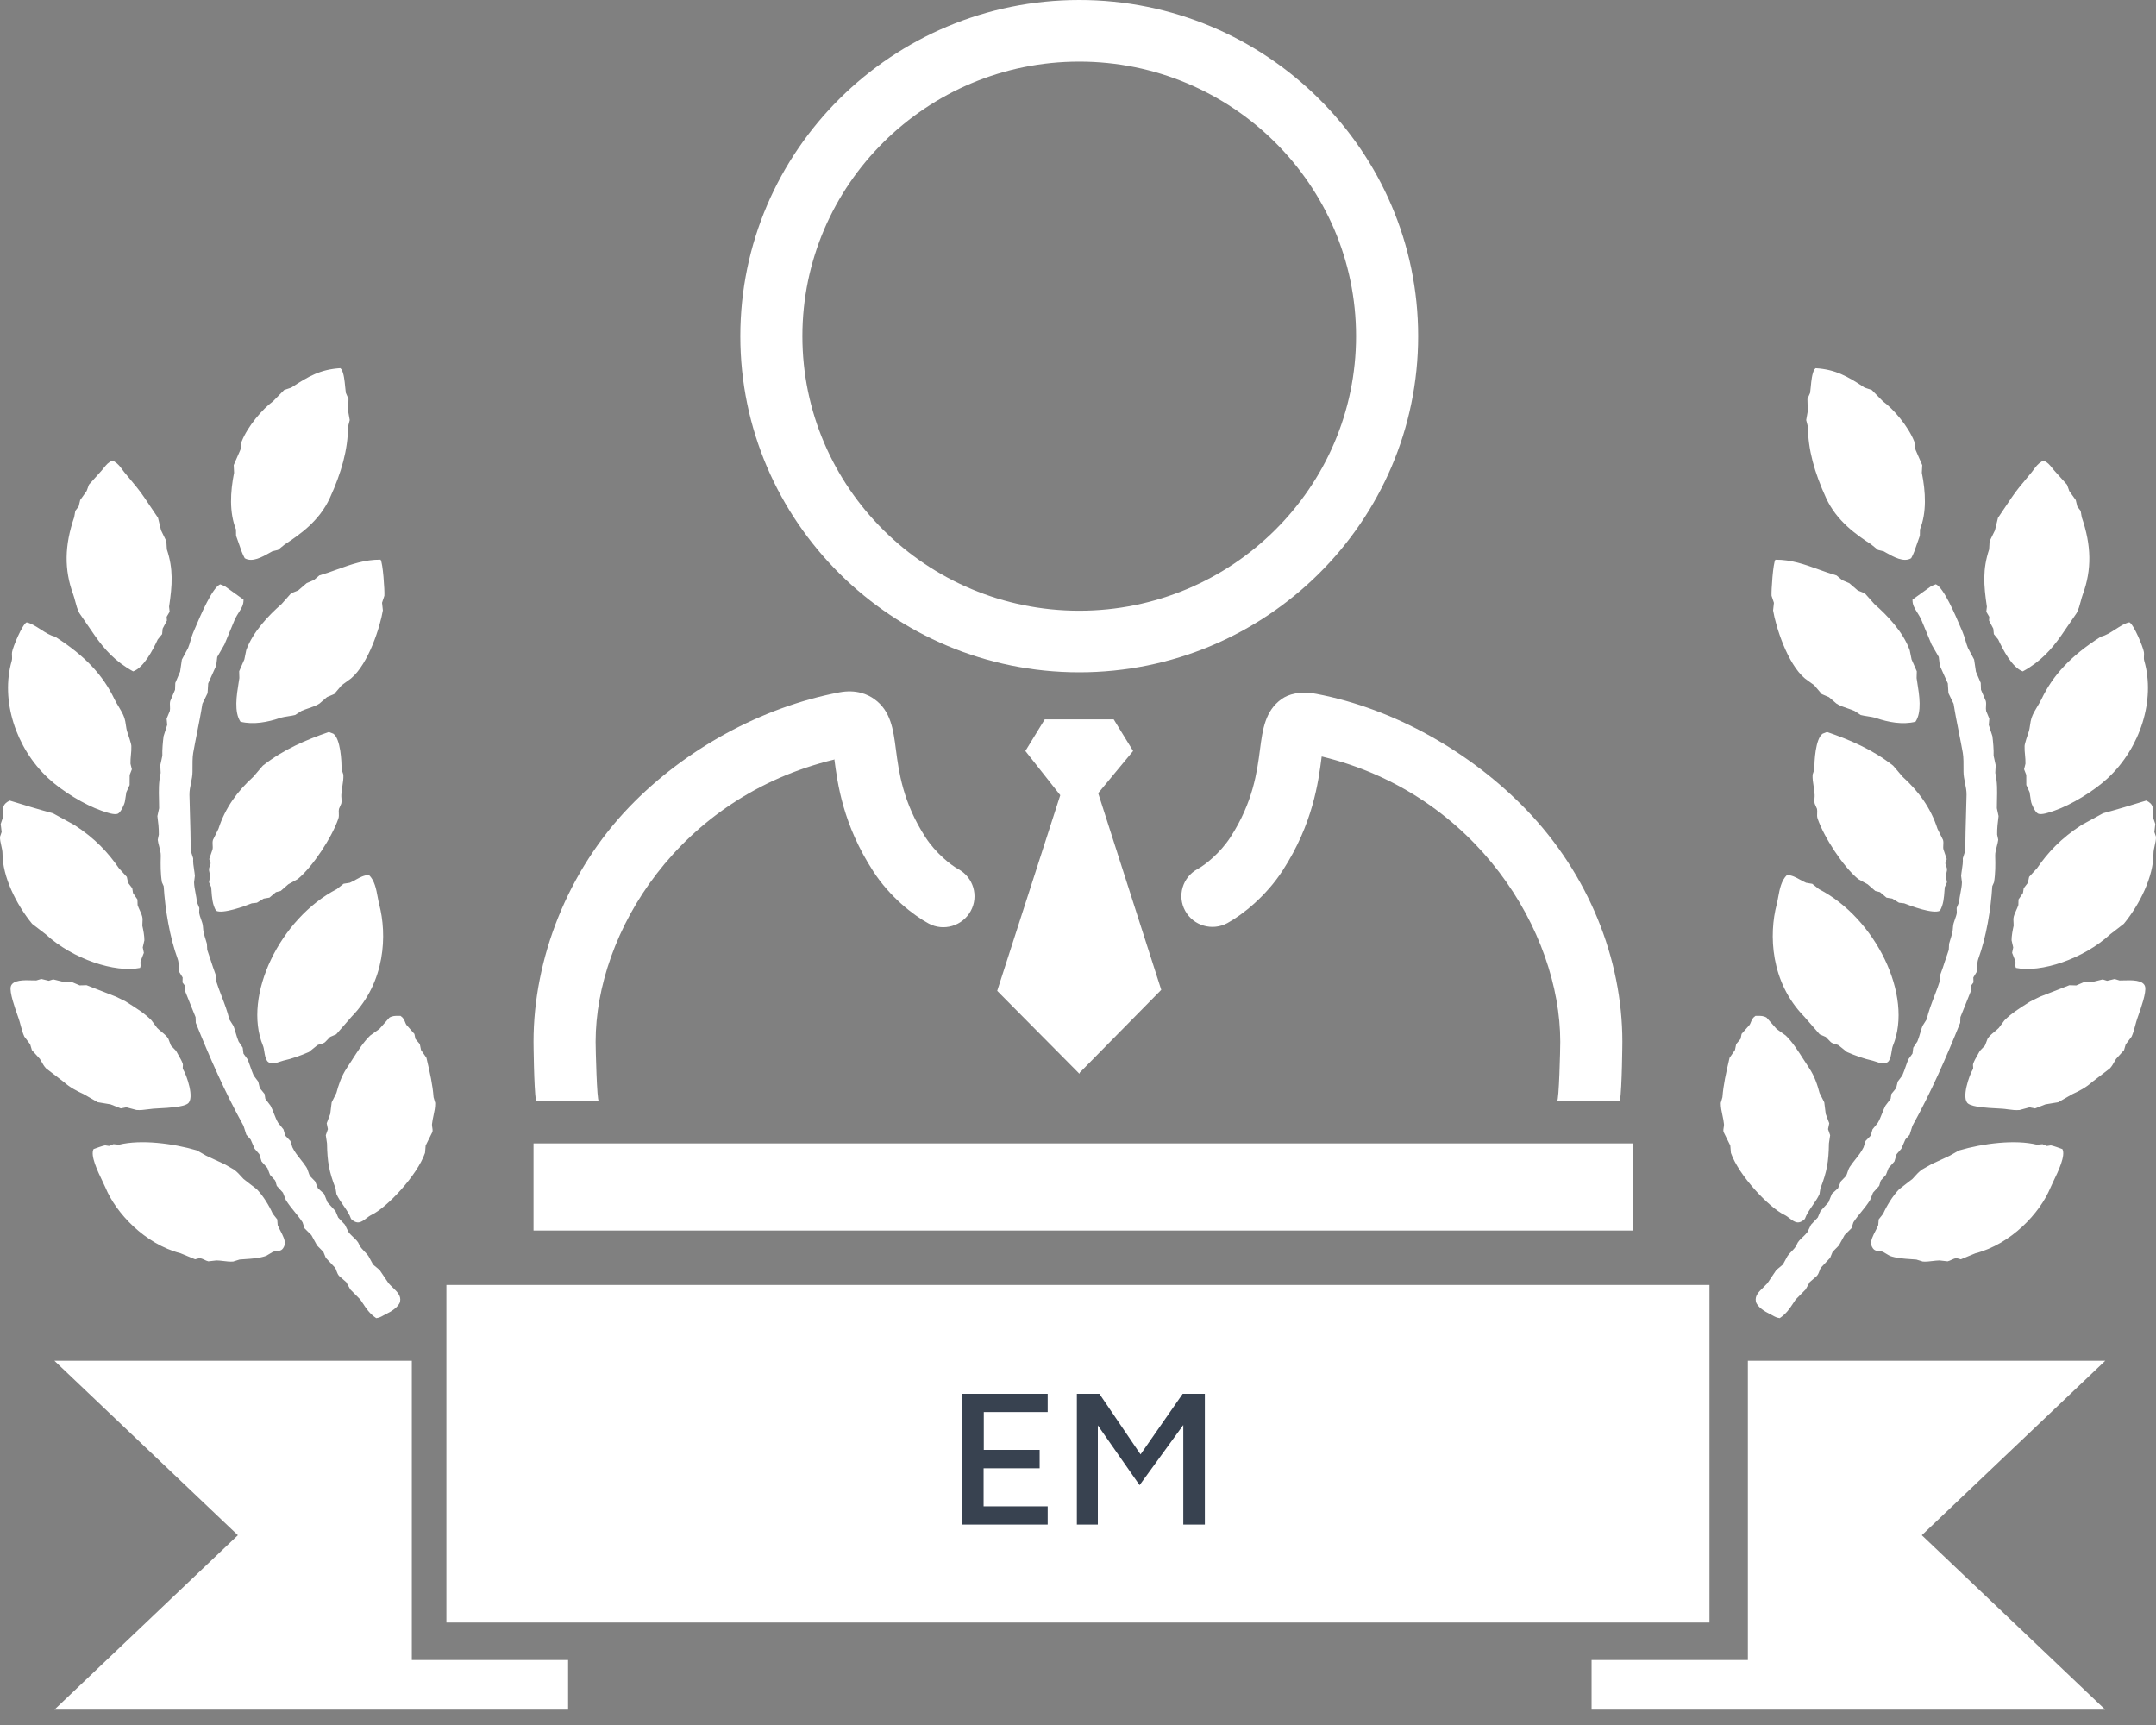 <svg width="80" height="64" viewBox="0 0 80 64" fill="none" xmlns="http://www.w3.org/2000/svg">
<rect x="0" y="0" width="80" height="64" fill="#808080" stroke="none"/>
<path fill-rule="evenodd" clip-rule="evenodd" d="M8.758 19.761L8.756 19.644C8.505 19.014 8.543 18.254 8.686 17.54C8.682 17.45 8.677 17.36 8.673 17.269V17.269V17.269L8.672 17.256L8.795 16.974L8.918 16.693L8.943 16.536L8.968 16.378C9.194 15.806 9.75 15.165 10.128 14.892C10.197 14.822 10.266 14.751 10.336 14.681C10.405 14.61 10.475 14.54 10.544 14.469C10.588 14.454 10.632 14.44 10.676 14.425L10.676 14.425L10.676 14.425C10.72 14.411 10.764 14.396 10.808 14.381C11.457 13.951 11.898 13.706 12.627 13.66L12.649 13.682L12.671 13.704C12.761 13.857 12.786 14.125 12.808 14.351C12.816 14.435 12.823 14.513 12.833 14.577C12.858 14.635 12.883 14.692 12.908 14.749L12.931 14.802L12.919 15.257L12.948 15.421L12.977 15.585L12.914 15.833C12.91 16.679 12.671 17.532 12.239 18.477C11.847 19.336 11.114 19.84 10.572 20.195L10.443 20.299L10.315 20.403C10.28 20.412 10.245 20.42 10.21 20.428L10.21 20.428C10.175 20.437 10.14 20.445 10.105 20.454C10.073 20.471 10.038 20.491 10.001 20.512L10.001 20.512C9.736 20.662 9.357 20.877 9.081 20.711C8.994 20.559 8.924 20.352 8.858 20.155C8.825 20.058 8.793 19.963 8.76 19.878L8.758 19.761ZM67.758 18.476C67.326 17.531 67.088 16.679 67.084 15.833L67.058 15.733L67.058 15.732L67.058 15.732L67.058 15.732C67.045 15.683 67.032 15.634 67.02 15.585C67.03 15.531 67.039 15.476 67.049 15.422C67.059 15.367 67.069 15.312 67.078 15.258L67.066 14.802C67.091 14.745 67.116 14.689 67.141 14.632L67.165 14.578C67.174 14.514 67.182 14.436 67.19 14.352V14.352C67.211 14.125 67.237 13.857 67.326 13.704L67.349 13.683L67.371 13.661C68.1 13.707 68.541 13.952 69.19 14.382C69.233 14.397 69.277 14.411 69.32 14.425L69.322 14.426C69.366 14.441 69.41 14.455 69.454 14.47C69.593 14.611 69.732 14.752 69.87 14.893C70.248 15.165 70.804 15.807 71.03 16.379L71.055 16.536L71.08 16.694L71.203 16.975L71.326 17.257C71.321 17.346 71.317 17.436 71.312 17.525L71.311 17.541C71.455 18.254 71.493 19.014 71.242 19.643L71.24 19.761L71.237 19.878C71.205 19.962 71.173 20.057 71.14 20.154L71.14 20.154L71.14 20.154L71.14 20.154L71.14 20.154L71.14 20.154L71.14 20.154L71.14 20.154C71.073 20.352 71.004 20.559 70.916 20.71C70.64 20.877 70.26 20.661 69.995 20.511C69.959 20.49 69.924 20.471 69.893 20.453L69.84 20.441L69.788 20.428C69.753 20.42 69.718 20.411 69.683 20.403L69.555 20.299L69.426 20.195C68.884 19.84 68.151 19.335 67.758 18.476ZM73.703 22.697L73.814 22.885C73.811 22.931 73.807 22.976 73.804 23.022C73.831 23.073 73.857 23.123 73.883 23.173C73.91 23.223 73.936 23.274 73.963 23.324C73.97 23.392 73.976 23.46 73.983 23.528L74.145 23.726C74.318 24.099 74.66 24.77 75.057 24.91C75.725 24.545 76.124 24.087 76.475 23.591L77.053 22.749C77.129 22.606 77.168 22.46 77.206 22.315C77.23 22.225 77.253 22.135 77.286 22.047C77.618 21.14 77.608 20.242 77.245 19.191L77.205 18.956L77.142 18.873L77.08 18.791C77.061 18.712 77.042 18.633 77.023 18.554C76.983 18.498 76.943 18.442 76.903 18.386C76.863 18.33 76.823 18.274 76.783 18.218L76.741 18.101L76.699 17.984C76.587 17.859 76.474 17.734 76.362 17.61L76.354 17.601L76.345 17.591L76.343 17.588L76.334 17.579L76.297 17.538C76.233 17.47 76.184 17.409 76.141 17.355L76.141 17.355C76.047 17.239 75.98 17.155 75.84 17.098L75.756 17.124C75.614 17.214 75.54 17.314 75.466 17.416L75.466 17.416L75.466 17.416C75.439 17.454 75.412 17.491 75.381 17.528C75.328 17.593 75.274 17.657 75.221 17.721C75.011 17.97 74.809 18.212 74.643 18.461L74.136 19.213L74.023 19.678L73.924 19.88L73.825 20.083L73.817 20.232L73.808 20.384C73.564 21.115 73.604 21.705 73.725 22.51C73.716 22.572 73.71 22.634 73.703 22.696L73.703 22.697ZM75.594 26.219C75.65 26.127 75.706 26.033 75.756 25.93C76.167 25.07 76.823 24.338 77.96 23.618C78.129 23.584 78.311 23.467 78.493 23.35C78.672 23.235 78.85 23.12 79.012 23.088C79.173 23.162 79.526 24.015 79.552 24.198C79.558 24.241 79.555 24.285 79.553 24.33C79.549 24.393 79.546 24.457 79.565 24.522C79.981 25.971 79.421 27.741 78.214 28.868C77.688 29.359 76.845 29.864 76.237 30.075L76.211 30.084C76.046 30.142 75.748 30.246 75.623 30.187C75.515 30.137 75.382 29.846 75.363 29.735L75.336 29.564L75.31 29.393L75.249 29.259L75.188 29.125L75.187 28.938L75.186 28.75L75.105 28.542L75.156 28.335C75.159 28.22 75.15 28.115 75.14 28.011L75.14 28.011C75.129 27.902 75.119 27.793 75.124 27.675C75.128 27.586 75.239 27.258 75.275 27.157C75.302 27.079 75.315 26.988 75.328 26.896V26.896C75.341 26.806 75.355 26.716 75.381 26.638C75.433 26.484 75.513 26.353 75.594 26.219ZM3.761 30.076L3.789 30.086C3.954 30.144 4.25 30.247 4.375 30.189C4.483 30.138 4.616 29.847 4.635 29.736L4.662 29.565L4.688 29.394L4.749 29.26L4.81 29.126L4.811 28.939L4.812 28.751L4.893 28.543L4.842 28.336C4.839 28.221 4.848 28.116 4.858 28.012C4.869 27.903 4.879 27.794 4.874 27.676C4.87 27.586 4.758 27.259 4.723 27.158C4.696 27.079 4.683 26.989 4.67 26.898L4.67 26.898C4.657 26.808 4.643 26.718 4.617 26.639C4.565 26.485 4.485 26.354 4.404 26.219C4.348 26.128 4.292 26.034 4.242 25.931C3.831 25.071 3.175 24.34 2.039 23.619C1.87 23.585 1.687 23.468 1.506 23.351C1.326 23.236 1.149 23.121 0.987 23.09C0.826 23.164 0.472 24.017 0.447 24.199C0.441 24.242 0.443 24.286 0.446 24.331C0.449 24.394 0.453 24.458 0.434 24.524C0.018 25.973 0.577 27.742 1.785 28.869C2.31 29.36 3.154 29.866 3.761 30.076ZM1.694 34.661C2.702 35.589 4.274 36.1 5.197 35.911C5.222 35.855 5.218 35.81 5.214 35.765C5.211 35.733 5.208 35.7 5.217 35.664C5.257 35.56 5.297 35.456 5.338 35.352C5.331 35.319 5.324 35.285 5.318 35.252C5.311 35.218 5.304 35.185 5.297 35.151L5.357 34.887C5.359 34.724 5.318 34.505 5.281 34.345L5.291 34.09C5.282 33.983 5.233 33.876 5.185 33.771C5.155 33.706 5.126 33.642 5.106 33.578L5.103 33.475L5.099 33.371L5.017 33.252L4.936 33.133C4.926 33.075 4.917 33.015 4.908 32.956L4.83 32.854L4.752 32.752C4.737 32.68 4.722 32.607 4.707 32.535C4.608 32.427 4.51 32.319 4.411 32.211C4.021 31.642 3.53 31.105 2.759 30.608L1.965 30.174C1.437 30.032 0.885 29.865 0.36 29.703C0.099 29.829 0.107 29.973 0.116 30.132C0.119 30.19 0.123 30.249 0.114 30.31C0.099 30.354 0.085 30.397 0.07 30.441C0.055 30.484 0.041 30.528 0.026 30.572L0.044 30.72L0.061 30.869L0 31.047C-0.004 31.15 0.022 31.262 0.047 31.373C0.07 31.476 0.094 31.578 0.093 31.673C0.092 32.518 0.599 33.552 1.192 34.275L1.694 34.661ZM63.954 41.998L63.959 42.007C64.041 42.172 64.122 42.336 64.204 42.501L64.227 42.776C64.518 43.61 65.636 44.797 66.209 45.071C66.279 45.105 66.344 45.154 66.406 45.202C66.577 45.332 66.734 45.453 66.971 45.223C67.033 45.047 67.146 44.884 67.259 44.72C67.353 44.584 67.448 44.448 67.513 44.304L67.528 44.208L67.539 44.144L67.548 44.093C67.792 43.46 67.853 43.102 67.864 42.422L67.909 42.118C67.883 42.043 67.857 41.968 67.831 41.894C67.846 41.821 67.861 41.748 67.876 41.676L67.82 41.529C67.795 41.462 67.77 41.395 67.745 41.328L67.718 41.113L67.691 40.899L67.689 40.894C67.631 40.779 67.574 40.665 67.516 40.551C67.44 40.266 67.339 39.938 67.125 39.619C67.059 39.521 66.994 39.419 66.929 39.316L66.928 39.316L66.928 39.316L66.928 39.316C66.718 38.987 66.504 38.652 66.26 38.418L65.922 38.176L65.803 38.041C65.719 37.945 65.634 37.849 65.55 37.754C65.437 37.687 65.331 37.688 65.211 37.689C65.188 37.689 65.164 37.689 65.14 37.689C65.031 37.762 65.002 37.837 64.972 37.914C64.958 37.949 64.944 37.984 64.923 38.02C64.823 38.133 64.723 38.247 64.623 38.36L64.611 38.419L64.604 38.452L64.597 38.49L64.586 38.544L64.504 38.641L64.422 38.738C64.407 38.811 64.392 38.883 64.378 38.956L64.332 39.023L64.298 39.072L64.245 39.149L64.177 39.246L64.152 39.355C64.047 39.807 63.948 40.237 63.912 40.709L63.881 40.816L63.85 40.923C63.849 41.083 63.88 41.227 63.912 41.376L63.912 41.376C63.935 41.483 63.959 41.593 63.97 41.713C63.974 41.75 63.967 41.789 63.959 41.829C63.949 41.884 63.939 41.942 63.954 41.998ZM72.004 43.037C72.117 42.983 72.234 42.928 72.348 42.877L72.519 42.78L72.688 42.684C73.586 42.419 74.775 42.272 75.581 42.47L75.685 42.461L75.788 42.451L75.869 42.484L75.951 42.518L76.097 42.495C76.153 42.498 76.464 42.608 76.527 42.633C76.652 42.874 76.378 43.445 76.196 43.822L76.196 43.822C76.149 43.92 76.108 44.005 76.082 44.068C75.695 45.005 74.625 46.156 73.299 46.499L73.045 46.603L72.759 46.722L72.617 46.684C72.545 46.677 72.482 46.707 72.415 46.739C72.369 46.761 72.321 46.784 72.267 46.797L71.965 46.763C71.874 46.765 71.787 46.776 71.701 46.786C71.584 46.8 71.469 46.814 71.348 46.805L71.108 46.731C71.039 46.725 70.97 46.721 70.9 46.716C70.635 46.698 70.368 46.681 70.121 46.594L70.011 46.529L69.877 46.45C69.822 46.426 69.768 46.421 69.717 46.416C69.601 46.405 69.5 46.395 69.43 46.177C69.405 46.026 69.505 45.833 69.594 45.661C69.633 45.587 69.67 45.516 69.693 45.455L69.702 45.348L69.711 45.241C69.739 45.205 69.766 45.17 69.794 45.135L69.795 45.135L69.821 45.102L69.877 45.03C70.004 44.743 70.227 44.372 70.47 44.121C70.634 43.994 70.798 43.867 70.963 43.74C70.984 43.717 71.006 43.693 71.028 43.669L71.028 43.668C71.109 43.577 71.198 43.478 71.316 43.393L71.666 43.193C71.772 43.145 71.886 43.092 72.004 43.037ZM72.107 31.354C72.104 31.41 72.1 31.465 72.113 31.515C72.153 31.633 72.194 31.752 72.234 31.871C72.233 31.895 72.221 31.92 72.21 31.946C72.197 31.975 72.183 32.005 72.183 32.035C72.201 32.09 72.219 32.146 72.237 32.202C72.253 32.273 72.238 32.332 72.223 32.391C72.214 32.426 72.204 32.462 72.202 32.5L72.243 32.734C72.222 32.781 72.202 32.828 72.181 32.874L72.181 32.874L72.18 32.875L72.161 32.918C72.158 32.957 72.155 32.996 72.153 33.034L72.152 33.035C72.134 33.295 72.116 33.557 71.983 33.788C71.745 33.924 70.898 33.614 70.654 33.514C70.591 33.507 70.528 33.5 70.464 33.493L70.214 33.339L70 33.304L69.76 33.1L69.733 33.093L69.672 33.078L69.623 33.066L69.584 33.056L69.299 32.807L69.125 32.712L68.95 32.615C68.388 32.151 67.68 31.06 67.444 30.372C67.42 30.303 67.423 30.233 67.427 30.165C67.429 30.111 67.432 30.059 67.421 30.01C67.405 29.973 67.388 29.936 67.372 29.899L67.371 29.897L67.337 29.819C67.319 29.744 67.324 29.676 67.33 29.609L67.33 29.609C67.333 29.568 67.336 29.528 67.334 29.488C67.328 29.373 67.311 29.269 67.295 29.167L67.295 29.167C67.273 29.027 67.251 28.891 67.258 28.741L67.326 28.536C67.319 28.257 67.363 27.402 67.631 27.221C67.685 27.201 67.74 27.179 67.794 27.158C68.631 27.446 69.475 27.802 70.246 28.407L70.42 28.611L70.594 28.816C71.194 29.357 71.645 29.981 71.891 30.748L71.994 30.956L72.097 31.163C72.115 31.226 72.111 31.291 72.107 31.354ZM71.294 22.999L71.482 23.452L71.672 23.911L71.939 24.374L71.959 24.535L71.978 24.695C72.039 24.831 72.1 24.966 72.16 25.101L72.167 25.116L72.171 25.125L72.275 25.355L72.287 25.542L72.298 25.717L72.49 26.113C72.545 26.468 72.616 26.825 72.688 27.184L72.688 27.185L72.688 27.185L72.688 27.185L72.688 27.185L72.688 27.186L72.688 27.186L72.688 27.186L72.688 27.186L72.688 27.187C72.737 27.434 72.787 27.683 72.831 27.932C72.86 28.092 72.858 28.361 72.857 28.551L72.857 28.625C72.856 28.769 72.885 28.908 72.913 29.048L72.913 29.048C72.943 29.194 72.973 29.34 72.97 29.492C72.965 29.703 72.959 29.914 72.953 30.127L72.953 30.127L72.953 30.128L72.953 30.128L72.953 30.129L72.953 30.129L72.953 30.13L72.953 30.13L72.953 30.131L72.953 30.131L72.953 30.132L72.953 30.133L72.953 30.133V30.134V30.134V30.134V30.135V30.135V30.135L72.953 30.136C72.939 30.605 72.925 31.078 72.927 31.548L72.879 31.697L72.832 31.843C72.84 31.996 72.82 32.128 72.799 32.261C72.788 32.336 72.776 32.412 72.769 32.492L72.784 32.614L72.799 32.734C72.796 32.865 72.77 32.999 72.744 33.135C72.723 33.247 72.701 33.359 72.692 33.47C72.663 33.542 72.633 33.614 72.603 33.687L72.609 33.871C72.598 33.945 72.57 34.021 72.543 34.098C72.508 34.195 72.473 34.291 72.469 34.383C72.462 34.557 72.417 34.703 72.369 34.858L72.369 34.858C72.353 34.909 72.337 34.961 72.322 35.015L72.311 35.24C72.264 35.371 72.222 35.501 72.18 35.631L72.179 35.631L72.179 35.631L72.179 35.631C72.123 35.805 72.067 35.977 72 36.153L71.998 36.248L71.996 36.344C71.932 36.551 71.855 36.753 71.778 36.954L71.778 36.954L71.778 36.954C71.668 37.239 71.56 37.523 71.49 37.819C71.438 37.901 71.386 37.984 71.334 38.067C71.304 38.144 71.279 38.231 71.253 38.319C71.22 38.43 71.187 38.543 71.146 38.639L71.101 38.706C71.065 38.76 71.029 38.815 70.993 38.87L70.965 39.09L70.963 39.092C70.911 39.165 70.858 39.238 70.805 39.311C70.777 39.383 70.749 39.464 70.72 39.546C70.677 39.67 70.633 39.797 70.586 39.903L70.416 40.13C70.404 40.181 70.391 40.232 70.379 40.283L70.358 40.371L70.181 40.588C70.172 40.647 70.162 40.707 70.154 40.766L69.96 41.023C69.916 41.105 69.876 41.207 69.836 41.31L69.836 41.31C69.787 41.434 69.738 41.559 69.68 41.655L69.48 41.902L69.414 42.133L69.41 42.138L69.409 42.139L69.408 42.14L69.314 42.237L69.224 42.33L69.186 42.449L69.149 42.568C69.066 42.737 68.959 42.872 68.848 43.011L68.848 43.012L68.848 43.012C68.778 43.1 68.706 43.19 68.638 43.293C68.599 43.353 68.577 43.419 68.556 43.483C68.539 43.535 68.523 43.585 68.498 43.631L68.497 43.632C68.434 43.697 68.371 43.763 68.308 43.828C68.272 43.914 68.237 44 68.202 44.085L68.088 44.189L67.974 44.292C67.947 44.358 67.921 44.424 67.894 44.49L67.848 44.606L67.818 44.639C67.729 44.736 67.64 44.833 67.552 44.931L67.45 45.172L67.201 45.435L67.065 45.713C67.011 45.785 66.948 45.844 66.887 45.902C66.797 45.987 66.712 46.066 66.671 46.174C66.634 46.269 66.558 46.346 66.48 46.426C66.426 46.481 66.372 46.537 66.327 46.601L66.156 46.916C66.075 46.983 65.993 47.051 65.912 47.119L65.581 47.611C65.533 47.664 65.481 47.714 65.431 47.763C65.263 47.925 65.112 48.071 65.152 48.283C65.193 48.494 65.526 48.681 65.65 48.739C65.698 48.762 65.739 48.785 65.776 48.806C65.859 48.852 65.925 48.89 66.039 48.904C66.286 48.738 66.415 48.539 66.535 48.356C66.567 48.307 66.599 48.259 66.631 48.213C66.754 48.089 66.876 47.965 66.998 47.842L67.001 47.837C67.051 47.747 67.102 47.657 67.152 47.568C67.241 47.49 67.331 47.412 67.42 47.334C67.466 47.28 67.491 47.212 67.515 47.148C67.529 47.109 67.542 47.072 67.56 47.04L67.735 46.853L67.91 46.666C67.94 46.594 67.969 46.521 67.999 46.448L68.116 46.328L68.234 46.208L68.237 46.202C68.306 46.076 68.375 45.95 68.445 45.823L68.496 45.773L68.572 45.697L68.579 45.69C68.62 45.65 68.66 45.61 68.7 45.569L68.736 45.46L68.772 45.349C68.872 45.198 68.973 45.074 69.072 44.953C69.181 44.818 69.289 44.686 69.391 44.523L69.446 44.386L69.5 44.249L69.614 44.124L69.728 43.998C69.747 43.932 69.767 43.866 69.787 43.801L69.98 43.587L70.033 43.448L70.052 43.398L70.076 43.336L70.294 43.092L70.376 42.821L70.462 42.722L70.55 42.62L70.552 42.615L70.552 42.614C70.602 42.502 70.651 42.389 70.7 42.276C70.753 42.217 70.806 42.158 70.859 42.099L70.962 41.771C71.666 40.497 72.21 39.248 72.735 37.945L72.738 37.841L72.742 37.737C72.796 37.601 72.849 37.47 72.902 37.34L72.903 37.337L72.904 37.335L72.905 37.334C72.977 37.156 73.049 36.98 73.121 36.794C73.128 36.717 73.135 36.64 73.141 36.563L73.141 36.563L73.143 36.561L73.143 36.561L73.143 36.561L73.143 36.561L73.143 36.561L73.143 36.561C73.171 36.524 73.199 36.487 73.227 36.449L73.221 36.265L73.34 36.071C73.356 36.005 73.36 35.931 73.364 35.857C73.37 35.76 73.375 35.663 73.406 35.579C73.702 34.768 73.872 33.742 73.925 32.878C73.946 32.83 73.968 32.783 73.989 32.735C74.043 32.422 74.043 32.071 74.033 31.75C74.029 31.643 74.061 31.522 74.093 31.403C74.115 31.317 74.137 31.232 74.146 31.155L74.106 30.964C74.101 30.739 74.13 30.495 74.158 30.278L74.095 29.986C74.094 29.877 74.097 29.769 74.1 29.661V29.661V29.66V29.66V29.659C74.108 29.34 74.115 29.021 74.037 28.677L74.037 28.667C74.042 28.576 74.046 28.484 74.051 28.392C74.034 28.314 74.018 28.237 74.001 28.159L73.986 28.092L73.974 28.037C73.983 27.827 73.956 27.522 73.929 27.314L73.925 27.301L73.925 27.301C73.881 27.166 73.837 27.03 73.794 26.895L73.805 26.779L73.815 26.664L73.697 26.379C73.685 26.32 73.688 26.262 73.692 26.204C73.696 26.142 73.7 26.078 73.685 26.01C73.625 25.871 73.566 25.731 73.506 25.592L73.497 25.337C73.437 25.198 73.378 25.058 73.318 24.919L73.251 24.47L73.022 24.041C72.983 23.945 72.957 23.857 72.931 23.767L72.931 23.767L72.931 23.767C72.9 23.661 72.868 23.552 72.813 23.424L72.792 23.375L72.759 23.299L72.759 23.299C72.558 22.826 72.126 21.808 71.831 21.677C71.776 21.699 71.722 21.72 71.668 21.741L71.317 21.992L70.965 22.245C70.961 22.44 71.035 22.556 71.129 22.706C71.181 22.788 71.239 22.879 71.294 22.999ZM67.017 32.752C66.934 32.715 66.86 32.674 66.788 32.635C66.636 32.55 66.496 32.472 66.309 32.462C66.095 32.666 66.034 32.998 65.981 33.287L65.981 33.287C65.964 33.382 65.947 33.473 65.926 33.553C65.635 34.662 65.684 36.428 66.95 37.72L67.235 38.047L67.521 38.375L67.748 38.473L67.842 38.57L67.937 38.667C67.989 38.708 68.049 38.724 68.107 38.74C68.145 38.75 68.181 38.76 68.215 38.776C68.32 38.861 68.426 38.946 68.532 39.031C68.818 39.157 69.176 39.286 69.481 39.351C69.513 39.358 69.552 39.372 69.596 39.387C69.755 39.442 69.97 39.517 70.088 39.36C70.151 39.26 70.171 39.13 70.19 39.012L70.19 39.011L70.19 39.011L70.19 39.011L70.19 39.011L70.19 39.011L70.19 39.011L70.19 39.011L70.19 39.011L70.19 39.011L70.19 39.011L70.19 39.011L70.19 39.01L70.19 39.01C70.203 38.93 70.215 38.855 70.238 38.798C71.003 36.942 69.59 34.067 67.496 32.989C67.413 32.922 67.329 32.856 67.246 32.791C67.192 32.781 67.137 32.772 67.081 32.763L67.081 32.762L67.017 32.752ZM65.792 22.647L65.823 22.366C65.799 22.297 65.776 22.227 65.753 22.158L65.752 22.155L65.735 22.105C65.722 21.926 65.79 20.877 65.878 20.766C66.461 20.76 66.964 20.941 67.48 21.127L67.48 21.127C67.698 21.206 67.919 21.285 68.148 21.351L68.239 21.427L68.352 21.522C68.42 21.551 68.488 21.58 68.557 21.61L68.619 21.636L68.777 21.772L68.934 21.908C68.985 21.928 69.036 21.949 69.087 21.969L69.195 22.013L69.376 22.215L69.553 22.415C70.013 22.817 70.612 23.434 70.861 24.123L70.896 24.295L70.931 24.468L71.124 24.907C71.122 24.99 71.119 25.074 71.117 25.158C71.124 25.207 71.132 25.259 71.141 25.313L71.141 25.314C71.218 25.793 71.319 26.419 71.075 26.778C70.593 26.899 70.055 26.792 69.621 26.644C69.52 26.61 69.406 26.592 69.292 26.575C69.207 26.562 69.122 26.549 69.044 26.529L68.811 26.377C68.737 26.343 68.648 26.313 68.557 26.282C68.409 26.232 68.253 26.18 68.143 26.104L68.055 26.028L67.866 25.866C67.776 25.828 67.687 25.79 67.598 25.752C67.507 25.644 67.415 25.537 67.323 25.429L67.321 25.426C67.263 25.384 67.206 25.342 67.148 25.3C67.091 25.258 67.033 25.216 66.975 25.174C66.322 24.629 65.892 23.248 65.792 22.647ZM79.973 30.571C79.958 30.527 79.943 30.483 79.929 30.439C79.914 30.396 79.9 30.353 79.885 30.309C79.876 30.248 79.88 30.189 79.883 30.132C79.892 29.973 79.901 29.829 79.639 29.702C79.113 29.865 78.561 30.031 78.034 30.174L77.24 30.607C76.469 31.105 75.978 31.641 75.588 32.21C75.489 32.318 75.39 32.426 75.292 32.534L75.271 32.634L75.261 32.682L75.247 32.752L75.169 32.853L75.091 32.955C75.081 33.014 75.072 33.074 75.063 33.133L74.982 33.251L74.9 33.37L74.896 33.474L74.893 33.578C74.873 33.642 74.843 33.706 74.814 33.771C74.766 33.877 74.717 33.983 74.708 34.09L74.718 34.344C74.681 34.505 74.64 34.723 74.641 34.886L74.702 35.151L74.681 35.251C74.674 35.285 74.668 35.318 74.661 35.351C74.701 35.455 74.741 35.559 74.782 35.663C74.791 35.7 74.788 35.732 74.785 35.765C74.781 35.809 74.777 35.854 74.802 35.911C75.725 36.099 77.296 35.588 78.305 34.661L78.475 34.53L78.557 34.467C78.64 34.402 78.724 34.338 78.807 34.273C79.401 33.551 79.908 32.516 79.906 31.671C79.906 31.577 79.929 31.474 79.952 31.372C79.978 31.26 80.003 31.148 79.999 31.045L79.939 30.867L79.973 30.571ZM78.465 36.323C78.526 36.34 78.587 36.359 78.648 36.377C78.687 36.379 78.742 36.377 78.806 36.374C79.085 36.365 79.537 36.349 79.597 36.611C79.644 36.828 79.448 37.383 79.339 37.691L79.339 37.691L79.32 37.744L79.299 37.806C79.273 37.882 79.251 37.966 79.228 38.052C79.19 38.194 79.151 38.341 79.094 38.462L78.876 38.749L78.845 38.855L78.814 38.963C78.719 39.068 78.623 39.173 78.527 39.278L78.519 39.287C78.497 39.32 78.476 39.357 78.454 39.396C78.407 39.48 78.356 39.57 78.287 39.641L77.628 40.145C77.415 40.34 77.147 40.482 76.901 40.592L76.371 40.895L75.896 40.974C75.832 40.999 75.769 41.024 75.705 41.049L75.616 41.084L75.513 41.124L75.436 41.108L75.392 41.1L75.309 41.083C75.185 41.117 75.061 41.15 74.936 41.183C74.799 41.197 74.647 41.177 74.501 41.158C74.432 41.148 74.365 41.139 74.302 41.135C74.244 41.13 74.17 41.126 74.085 41.122C73.737 41.104 73.22 41.077 73.034 40.95C72.76 40.763 73.079 39.874 73.197 39.685C73.222 39.646 73.217 39.605 73.213 39.564C73.209 39.532 73.205 39.501 73.215 39.471C73.248 39.368 73.314 39.253 73.376 39.147L73.376 39.147L73.376 39.147C73.408 39.091 73.439 39.038 73.464 38.989L73.51 38.941L73.594 38.854L73.654 38.792C73.672 38.744 73.691 38.695 73.71 38.646L73.749 38.542C73.808 38.443 73.9 38.367 73.998 38.287C74.055 38.24 74.113 38.192 74.168 38.137L74.376 37.857C74.614 37.611 74.936 37.408 75.268 37.198L75.341 37.153L75.694 36.979C75.905 36.897 76.117 36.814 76.329 36.732L76.786 36.553L76.914 36.557L77.041 36.561L77.36 36.424L77.514 36.425L77.668 36.425L77.844 36.382L78.021 36.338L78.105 36.364L78.187 36.389C78.234 36.378 78.28 36.367 78.326 36.356C78.373 36.345 78.419 36.334 78.465 36.323ZM2.945 22.748L3.524 23.59C3.875 24.087 4.274 24.544 4.941 24.91C5.338 24.769 5.681 24.098 5.853 23.725L6.016 23.527L6.017 23.511L6.017 23.511C6.023 23.448 6.03 23.386 6.035 23.323C6.061 23.273 6.088 23.223 6.114 23.173L6.114 23.173L6.114 23.173L6.114 23.173L6.114 23.173L6.114 23.173L6.114 23.173L6.114 23.173L6.114 23.172L6.115 23.172C6.141 23.122 6.168 23.072 6.194 23.021L6.193 23.011L6.193 23.011C6.19 22.969 6.187 22.926 6.184 22.884C6.221 22.821 6.258 22.759 6.295 22.696L6.284 22.602L6.274 22.508C6.394 21.703 6.435 21.113 6.191 20.382L6.182 20.232L6.173 20.081L6.075 19.879L5.976 19.676L5.863 19.211L5.356 18.459C5.191 18.212 4.991 17.973 4.783 17.725C4.728 17.66 4.673 17.593 4.617 17.526C4.587 17.489 4.559 17.451 4.532 17.414L4.532 17.414C4.458 17.312 4.385 17.212 4.243 17.122L4.158 17.096C4.018 17.153 3.951 17.237 3.856 17.354C3.814 17.408 3.765 17.468 3.702 17.535C3.58 17.671 3.458 17.807 3.336 17.942L3.3 17.982L3.258 18.099L3.215 18.216C3.175 18.272 3.135 18.328 3.096 18.384C3.056 18.44 3.016 18.496 2.976 18.552C2.956 18.631 2.937 18.71 2.919 18.79L2.856 18.872L2.794 18.954L2.753 19.189C2.391 20.24 2.381 21.139 2.713 22.045C2.745 22.133 2.768 22.222 2.792 22.312C2.83 22.458 2.869 22.605 2.945 22.748ZM1.185 38.963L1.183 38.961L1.165 38.899C1.15 38.848 1.136 38.797 1.12 38.746L0.903 38.459C0.845 38.338 0.806 38.191 0.768 38.049C0.745 37.963 0.723 37.879 0.697 37.803C0.686 37.771 0.673 37.732 0.657 37.688C0.548 37.38 0.352 36.825 0.399 36.609C0.459 36.347 0.912 36.363 1.19 36.373H1.19H1.19H1.19H1.19H1.19H1.19H1.19H1.19C1.255 36.375 1.31 36.377 1.348 36.375C1.409 36.358 1.469 36.34 1.53 36.322L1.531 36.321C1.577 36.333 1.624 36.343 1.67 36.354C1.717 36.365 1.763 36.376 1.809 36.388L1.892 36.362L1.975 36.337L2.133 36.375C2.198 36.391 2.263 36.407 2.328 36.423L2.483 36.423L2.637 36.423C2.743 36.468 2.849 36.514 2.956 36.559L3.083 36.556L3.21 36.552C3.422 36.635 3.633 36.717 3.845 36.799L4.303 36.978L4.656 37.151L4.731 37.198L4.731 37.198C5.062 37.407 5.384 37.61 5.621 37.855L5.829 38.136C5.883 38.191 5.942 38.239 5.999 38.286C6.096 38.366 6.189 38.441 6.247 38.54C6.266 38.588 6.284 38.636 6.302 38.685L6.302 38.685L6.302 38.685L6.302 38.685L6.303 38.685L6.343 38.791C6.405 38.856 6.468 38.921 6.531 38.986L6.533 38.988C6.557 39.037 6.589 39.091 6.622 39.148C6.683 39.253 6.749 39.367 6.782 39.469C6.791 39.499 6.788 39.531 6.784 39.562C6.779 39.603 6.775 39.644 6.799 39.684C6.918 39.873 7.238 40.761 6.962 40.949C6.777 41.075 6.26 41.102 5.911 41.12H5.911L5.911 41.12C5.827 41.124 5.752 41.128 5.694 41.133C5.631 41.138 5.564 41.147 5.496 41.156C5.35 41.175 5.198 41.196 5.061 41.181C4.936 41.148 4.812 41.115 4.688 41.082C4.62 41.096 4.552 41.109 4.484 41.123C4.357 41.072 4.228 41.022 4.101 40.973L3.626 40.894L3.096 40.59C2.85 40.48 2.583 40.338 2.369 40.144L1.71 39.639C1.64 39.568 1.589 39.476 1.541 39.391C1.519 39.354 1.499 39.318 1.478 39.285C1.381 39.178 1.283 39.071 1.185 38.963ZM7.846 33.035L7.846 33.035C7.864 33.295 7.882 33.557 8.016 33.788C8.253 33.924 9.101 33.614 9.344 33.514L9.439 33.504L9.534 33.493L9.785 33.339L9.998 33.304L10.239 33.1L10.264 33.094L10.326 33.078L10.327 33.078L10.328 33.078L10.364 33.069L10.415 33.056L10.505 32.977L10.505 32.977C10.57 32.921 10.635 32.864 10.699 32.807L10.873 32.712L11.048 32.615C11.611 32.151 12.319 31.06 12.555 30.372C12.579 30.303 12.575 30.233 12.572 30.165C12.569 30.111 12.566 30.059 12.578 30.01L12.612 29.932L12.612 29.932L12.612 29.932L12.612 29.932L12.633 29.884L12.662 29.819C12.68 29.744 12.674 29.675 12.669 29.609V29.609V29.609V29.609V29.609V29.609V29.609V29.609C12.666 29.568 12.662 29.528 12.665 29.488C12.671 29.374 12.688 29.27 12.704 29.168C12.726 29.028 12.748 28.892 12.741 28.741L12.672 28.536C12.68 28.257 12.636 27.402 12.367 27.221L12.286 27.19L12.204 27.158C11.368 27.445 10.522 27.802 9.753 28.407L9.578 28.611L9.404 28.816C8.804 29.357 8.353 29.981 8.107 30.748L8.005 30.956L7.902 31.163C7.884 31.226 7.887 31.291 7.891 31.354C7.895 31.41 7.898 31.465 7.886 31.515L7.765 31.87C7.767 31.895 7.778 31.92 7.789 31.946C7.803 31.975 7.816 32.004 7.816 32.034L7.789 32.118L7.762 32.201C7.746 32.273 7.761 32.332 7.776 32.391C7.785 32.426 7.795 32.461 7.797 32.499L7.756 32.734C7.783 32.796 7.81 32.857 7.837 32.918C7.841 32.957 7.843 32.996 7.846 33.035ZM11.584 21.547L11.647 21.521C11.715 21.464 11.782 21.406 11.85 21.349C12.079 21.283 12.299 21.204 12.516 21.125L12.516 21.125L12.516 21.125L12.516 21.125L12.516 21.125L12.516 21.125L12.516 21.125C13.033 20.939 13.537 20.758 14.12 20.764C14.209 20.874 14.277 21.923 14.263 22.103C14.249 22.146 14.234 22.189 14.22 22.233L14.219 22.233L14.219 22.234C14.205 22.277 14.19 22.321 14.176 22.364L14.207 22.645C14.107 23.246 13.677 24.627 13.023 25.173C12.965 25.215 12.908 25.257 12.85 25.299C12.793 25.341 12.735 25.383 12.678 25.424C12.586 25.533 12.493 25.642 12.401 25.75C12.332 25.779 12.263 25.809 12.194 25.838L12.133 25.864L11.994 25.983L11.855 26.103C11.745 26.178 11.59 26.231 11.442 26.281L11.442 26.281C11.35 26.312 11.261 26.342 11.188 26.376L10.954 26.527C10.876 26.547 10.791 26.56 10.706 26.573C10.593 26.591 10.478 26.608 10.378 26.642C9.944 26.79 9.405 26.898 8.923 26.777C8.68 26.418 8.78 25.794 8.857 25.316C8.866 25.26 8.874 25.207 8.882 25.156C8.88 25.073 8.877 24.989 8.875 24.905L9.067 24.466L9.102 24.294L9.137 24.121C9.386 23.433 9.985 22.815 10.445 22.414L10.624 22.213L10.803 22.011C10.854 21.991 10.905 21.971 10.956 21.95L10.956 21.95L10.956 21.95L10.956 21.95L10.956 21.95L11.064 21.907L11.222 21.771L11.379 21.635C11.448 21.606 11.516 21.577 11.584 21.547ZM9.909 39.358C10.026 39.516 10.242 39.441 10.401 39.386L10.401 39.386C10.445 39.371 10.484 39.357 10.516 39.35C10.821 39.285 11.178 39.156 11.464 39.03L11.623 38.902L11.782 38.774C11.815 38.759 11.851 38.749 11.888 38.739C11.947 38.724 12.007 38.708 12.06 38.666L12.155 38.569L12.249 38.471L12.476 38.374L12.762 38.046L13.047 37.719C14.313 36.426 14.362 34.661 14.07 33.552C14.05 33.472 14.033 33.381 14.015 33.286C13.962 32.997 13.902 32.666 13.688 32.461C13.501 32.472 13.361 32.549 13.209 32.633L13.209 32.633C13.137 32.673 13.063 32.714 12.98 32.751L12.749 32.788C12.666 32.854 12.582 32.92 12.499 32.986C10.405 34.064 8.993 36.94 9.757 38.795C9.782 38.854 9.794 38.93 9.807 39.011C9.826 39.13 9.846 39.259 9.909 39.358ZM13.07 39.315C13.281 38.986 13.494 38.652 13.738 38.418L13.764 38.4L13.764 38.4L13.765 38.399C13.868 38.325 13.973 38.25 14.078 38.176C14.162 38.08 14.246 37.985 14.331 37.889L14.331 37.888L14.45 37.754C14.563 37.687 14.669 37.688 14.79 37.689H14.79H14.79C14.813 37.689 14.836 37.689 14.86 37.689C14.968 37.761 14.998 37.836 15.028 37.913C15.042 37.948 15.056 37.984 15.077 38.02C15.176 38.132 15.275 38.244 15.373 38.356L15.374 38.357L15.375 38.358L15.377 38.36C15.383 38.391 15.389 38.422 15.396 38.452L15.396 38.453C15.402 38.483 15.408 38.514 15.414 38.544L15.496 38.641L15.578 38.738C15.592 38.811 15.607 38.883 15.622 38.956C15.673 39.029 15.724 39.102 15.775 39.176L15.776 39.178L15.823 39.246L15.848 39.355C15.953 39.806 16.052 40.237 16.088 40.709L16.119 40.816L16.149 40.923C16.151 41.084 16.12 41.228 16.088 41.376C16.065 41.484 16.041 41.593 16.029 41.713C16.026 41.75 16.033 41.789 16.04 41.83C16.049 41.885 16.059 41.942 16.044 41.998C15.961 42.166 15.877 42.334 15.794 42.501L15.771 42.775C15.48 43.61 14.361 44.798 13.79 45.071C13.719 45.105 13.655 45.154 13.592 45.202C13.421 45.332 13.264 45.453 13.027 45.223C12.966 45.047 12.853 44.884 12.74 44.721C12.645 44.585 12.551 44.448 12.485 44.303C12.474 44.233 12.462 44.163 12.451 44.093C12.207 43.46 12.145 43.102 12.134 42.422L12.089 42.118C12.115 42.044 12.141 41.968 12.167 41.894C12.152 41.821 12.138 41.748 12.123 41.676C12.148 41.609 12.173 41.542 12.198 41.475L12.199 41.474L12.254 41.328L12.28 41.113L12.307 40.899C12.365 40.784 12.423 40.669 12.481 40.553L12.482 40.551C12.559 40.266 12.66 39.938 12.873 39.619C12.939 39.521 13.004 39.419 13.07 39.316L13.07 39.316L13.07 39.315L13.07 39.315ZM6.301 26.38L6.183 26.665L6.194 26.78L6.204 26.896L6.203 26.898L6.203 26.898C6.159 27.037 6.114 27.175 6.07 27.314C6.042 27.523 6.015 27.829 6.024 28.038L5.986 28.215L5.947 28.393L5.948 28.406L5.948 28.406C5.952 28.496 5.957 28.587 5.962 28.677C5.883 29.022 5.891 29.341 5.899 29.661C5.902 29.769 5.904 29.877 5.904 29.987L5.84 30.278C5.869 30.495 5.897 30.74 5.893 30.965L5.853 31.156C5.861 31.233 5.883 31.318 5.906 31.404L5.906 31.404C5.937 31.523 5.969 31.644 5.966 31.751C5.956 32.072 5.955 32.423 6.009 32.735L6.025 32.77C6.041 32.806 6.058 32.842 6.074 32.879C6.127 33.742 6.297 34.769 6.593 35.58C6.623 35.663 6.629 35.76 6.634 35.857C6.639 35.932 6.643 36.005 6.658 36.072L6.778 36.266L6.772 36.45L6.814 36.507L6.857 36.564L6.868 36.679L6.878 36.795C6.95 36.981 7.022 37.157 7.094 37.334L7.094 37.334L7.094 37.334C7.148 37.466 7.202 37.599 7.257 37.738L7.261 37.842L7.264 37.946C7.789 39.249 8.333 40.498 9.037 41.772L9.14 42.099C9.193 42.158 9.246 42.217 9.299 42.277L9.301 42.279C9.35 42.393 9.4 42.507 9.449 42.621L9.536 42.721L9.623 42.822L9.705 43.093L9.923 43.337L9.963 43.442L9.963 43.442L9.963 43.443C9.982 43.491 10 43.539 10.018 43.587L10.212 43.801C10.222 43.834 10.232 43.867 10.242 43.9L10.259 43.961L10.271 43.999L10.385 44.124L10.499 44.249L10.553 44.387L10.608 44.524C10.71 44.687 10.818 44.819 10.927 44.953C11.026 45.075 11.127 45.199 11.227 45.349L11.263 45.46L11.299 45.57L11.374 45.645L11.426 45.697C11.469 45.739 11.511 45.782 11.554 45.824L11.555 45.826C11.625 45.954 11.695 46.081 11.765 46.209L11.883 46.329L12 46.449C12.029 46.521 12.059 46.594 12.089 46.667C12.206 46.791 12.322 46.916 12.439 47.041C12.457 47.073 12.47 47.11 12.484 47.149C12.508 47.213 12.533 47.281 12.579 47.335L12.713 47.452L12.847 47.569C12.898 47.66 12.95 47.752 13.001 47.843L13.004 47.846C13.125 47.968 13.247 48.091 13.368 48.213C13.4 48.259 13.432 48.307 13.464 48.356L13.464 48.356L13.464 48.356C13.584 48.54 13.713 48.739 13.96 48.905C14.072 48.891 14.14 48.853 14.222 48.807L14.222 48.807L14.222 48.807L14.222 48.807C14.259 48.786 14.3 48.763 14.349 48.74C14.473 48.682 14.807 48.494 14.847 48.283C14.887 48.072 14.736 47.925 14.568 47.764L14.568 47.764L14.568 47.764C14.518 47.715 14.466 47.665 14.418 47.611L14.087 47.12C14.018 47.062 13.948 47.005 13.879 46.947L13.878 46.946L13.876 46.944L13.843 46.916L13.672 46.602C13.627 46.538 13.572 46.481 13.519 46.427L13.519 46.427C13.441 46.346 13.366 46.269 13.328 46.175C13.287 46.067 13.202 45.988 13.113 45.904C13.052 45.846 12.988 45.786 12.934 45.713L12.797 45.436L12.549 45.172L12.447 44.931L12.445 44.929C12.347 44.822 12.249 44.714 12.151 44.607C12.125 44.541 12.099 44.476 12.072 44.41L12.072 44.41L12.025 44.293L11.911 44.189L11.797 44.086C11.762 44 11.727 43.914 11.691 43.829L11.691 43.828C11.627 43.763 11.564 43.697 11.501 43.632C11.476 43.586 11.46 43.536 11.443 43.484C11.422 43.42 11.401 43.353 11.361 43.294C11.293 43.191 11.221 43.101 11.151 43.012L11.151 43.012L11.151 43.012L11.151 43.012C11.04 42.872 10.933 42.738 10.85 42.568L10.812 42.45L10.775 42.331C10.711 42.265 10.648 42.2 10.585 42.134L10.519 41.903L10.319 41.656C10.261 41.56 10.211 41.434 10.163 41.31C10.123 41.207 10.083 41.105 10.039 41.024L9.845 40.766C9.836 40.707 9.827 40.648 9.818 40.589L9.641 40.372C9.631 40.332 9.622 40.292 9.612 40.252C9.602 40.211 9.593 40.171 9.583 40.131L9.413 39.904C9.366 39.798 9.322 39.67 9.279 39.547C9.25 39.465 9.222 39.384 9.194 39.312L9.192 39.309C9.14 39.237 9.087 39.164 9.034 39.091L9.006 38.87L8.963 38.805C8.926 38.75 8.89 38.695 8.853 38.64C8.812 38.544 8.779 38.432 8.746 38.321C8.721 38.233 8.695 38.145 8.665 38.067C8.613 37.985 8.561 37.903 8.509 37.82C8.439 37.523 8.33 37.239 8.221 36.955C8.144 36.754 8.067 36.552 8.003 36.344L8.001 36.249L7.999 36.154C7.932 35.975 7.875 35.8 7.818 35.625C7.776 35.497 7.734 35.37 7.689 35.24L7.678 35.016C7.663 34.962 7.647 34.911 7.631 34.86C7.583 34.705 7.537 34.558 7.531 34.384C7.527 34.292 7.492 34.195 7.457 34.099C7.429 34.022 7.402 33.945 7.39 33.872L7.397 33.688C7.367 33.616 7.338 33.543 7.308 33.47C7.299 33.359 7.277 33.247 7.256 33.135C7.23 33 7.204 32.865 7.201 32.734L7.216 32.614L7.231 32.493C7.224 32.413 7.212 32.337 7.201 32.262C7.18 32.129 7.16 31.997 7.168 31.844L7.12 31.696L7.073 31.549C7.075 31.078 7.061 30.605 7.047 30.134C7.041 29.92 7.035 29.706 7.03 29.493C7.027 29.341 7.057 29.194 7.087 29.048C7.115 28.908 7.144 28.769 7.143 28.626L7.143 28.552C7.142 28.362 7.14 28.093 7.169 27.933C7.213 27.683 7.263 27.434 7.312 27.186L7.312 27.186L7.312 27.186L7.312 27.186C7.383 26.826 7.455 26.469 7.51 26.113L7.702 25.718L7.714 25.531L7.725 25.356C7.789 25.214 7.853 25.071 7.917 24.929L8.022 24.696L8.042 24.535L8.061 24.375L8.328 23.912L8.517 23.456L8.706 23C8.761 22.88 8.819 22.788 8.871 22.706C8.965 22.557 9.039 22.441 9.036 22.246L8.333 21.742C8.279 21.721 8.224 21.699 8.17 21.679C7.875 21.81 7.444 22.822 7.243 23.296L7.243 23.296C7.222 23.346 7.203 23.389 7.188 23.425C7.132 23.553 7.101 23.662 7.07 23.768C7.044 23.858 7.018 23.946 6.979 24.042L6.749 24.471L6.683 24.92L6.682 24.922L6.682 24.922L6.682 24.922L6.682 24.922C6.623 25.061 6.564 25.2 6.504 25.339L6.495 25.593C6.435 25.733 6.376 25.872 6.316 26.012C6.3 26.08 6.303 26.144 6.307 26.207C6.31 26.265 6.313 26.321 6.301 26.38ZM10.15 45.067L10.12 45.03C9.994 44.743 9.77 44.372 9.528 44.121C9.446 44.058 9.363 43.994 9.281 43.931C9.199 43.867 9.117 43.804 9.035 43.74C9.014 43.717 8.992 43.693 8.969 43.668C8.888 43.577 8.8 43.479 8.682 43.393L8.332 43.193C8.226 43.145 8.112 43.092 7.994 43.037L7.994 43.037L7.994 43.037C7.88 42.983 7.764 42.929 7.649 42.877L7.479 42.78L7.31 42.683C6.412 42.418 5.223 42.271 4.416 42.47L4.313 42.46L4.21 42.45L4.128 42.484L4.047 42.517L3.901 42.494C3.845 42.497 3.534 42.607 3.471 42.633C3.346 42.874 3.62 43.444 3.801 43.822L3.801 43.822C3.849 43.92 3.89 44.005 3.916 44.068C4.303 45.004 5.373 46.155 6.699 46.498C6.879 46.573 7.059 46.647 7.239 46.721L7.381 46.684C7.453 46.676 7.517 46.707 7.584 46.739C7.63 46.761 7.677 46.784 7.73 46.797L8.032 46.763C8.124 46.764 8.211 46.775 8.297 46.785C8.413 46.8 8.528 46.813 8.65 46.805L8.89 46.73C8.959 46.725 9.028 46.72 9.097 46.715L9.097 46.715C9.363 46.698 9.63 46.68 9.876 46.594L9.97 46.538L9.971 46.538C10.02 46.508 10.07 46.479 10.12 46.449C10.176 46.426 10.23 46.421 10.281 46.416C10.397 46.405 10.498 46.395 10.567 46.177C10.593 46.026 10.493 45.833 10.404 45.662C10.364 45.587 10.328 45.516 10.304 45.454L10.296 45.358L10.287 45.241C10.241 45.183 10.195 45.125 10.15 45.067ZM16.564 47.674H63.431V60.199H16.564V47.674ZM2.019 50.486H15.281V61.589H21.08V63.431H2.019L8.827 56.958L2.019 50.486ZM64.856 61.589V50.486H78.117L71.31 56.958L78.117 63.431H59.057V61.589H64.856Z" fill="white"/>
<path d="M35.697 56.563V51.712H38.875V52.389H36.504V53.792H38.577V54.476H36.497V55.887H38.875V56.563H35.697Z" fill="#384250"/>
<path d="M39.958 56.563V51.712H40.794L42.321 53.96L43.885 51.712H44.707V56.563H43.907V52.869L42.285 55.101L40.736 52.883V56.563H39.958Z" fill="#384250"/>
<path fill-rule="evenodd" clip-rule="evenodd" d="M52.622 12.472C52.622 19.349 46.98 24.944 40.046 24.944C33.111 24.944 27.47 19.349 27.47 12.472C27.47 5.595 33.111 0 40.046 0C46.98 0 52.622 5.595 52.622 12.472ZM50.318 12.472C50.318 6.856 45.71 2.286 40.046 2.286C34.382 2.286 29.774 6.855 29.773 12.472C29.773 18.089 34.382 22.659 40.046 22.659C45.71 22.659 50.318 18.089 50.318 12.472ZM42.045 27.863L40.749 29.428L43.089 36.725L40.061 39.8L40.062 39.833L40.046 39.819L40.029 39.84L40.032 39.818L37.002 36.762L39.342 29.503L38.047 27.863L38.766 26.69H38.805H41.286H41.325L42.045 27.863ZM47.552 25.938C46.94 26.378 46.85 27.069 46.754 27.801L46.754 27.802C46.646 28.628 46.498 29.761 45.657 31.061C45.276 31.649 44.718 32.091 44.435 32.244C43.877 32.547 43.672 33.241 43.978 33.795C44.283 34.348 44.983 34.552 45.542 34.248C46.103 33.943 46.979 33.249 47.596 32.295C48.717 30.563 48.919 29.018 49.039 28.095C49.04 28.089 49.041 28.083 49.042 28.077C49.042 28.074 49.043 28.07 49.043 28.067C54.798 29.456 57.895 34.588 57.895 38.654C57.895 38.922 57.848 40.849 57.778 40.849H60.11C60.187 40.343 60.199 38.667 60.199 38.654C60.199 35.563 58.937 32.434 56.644 30.052C54.573 27.9 51.733 26.294 48.849 25.745C48.23 25.627 47.802 25.759 47.552 25.938ZM22.101 38.654C22.101 38.922 22.148 40.849 22.218 40.849L19.887 40.848C19.81 40.342 19.797 38.666 19.797 38.653C19.797 35.562 21.06 32.319 23.353 29.937C25.423 27.785 28.264 26.237 31.147 25.687C31.766 25.57 32.194 25.759 32.444 25.939C33.056 26.378 33.147 27.069 33.242 27.801L33.242 27.802L33.243 27.807C33.351 28.633 33.499 29.765 34.339 31.062C34.72 31.651 35.278 32.094 35.561 32.248C36.119 32.55 36.324 33.248 36.018 33.802C35.713 34.355 35.013 34.566 34.455 34.262C33.893 33.958 33.017 33.278 32.4 32.323C31.278 30.592 31.077 29.075 30.957 28.152C30.956 28.147 30.956 28.157 30.955 28.167C30.954 28.176 30.954 28.186 30.953 28.181C25.198 29.57 22.101 34.588 22.101 38.654Z" fill="white"/>
<rect x="19.797" y="42.422" width="40.806" height="3.232" fill="white"/>
</svg>
